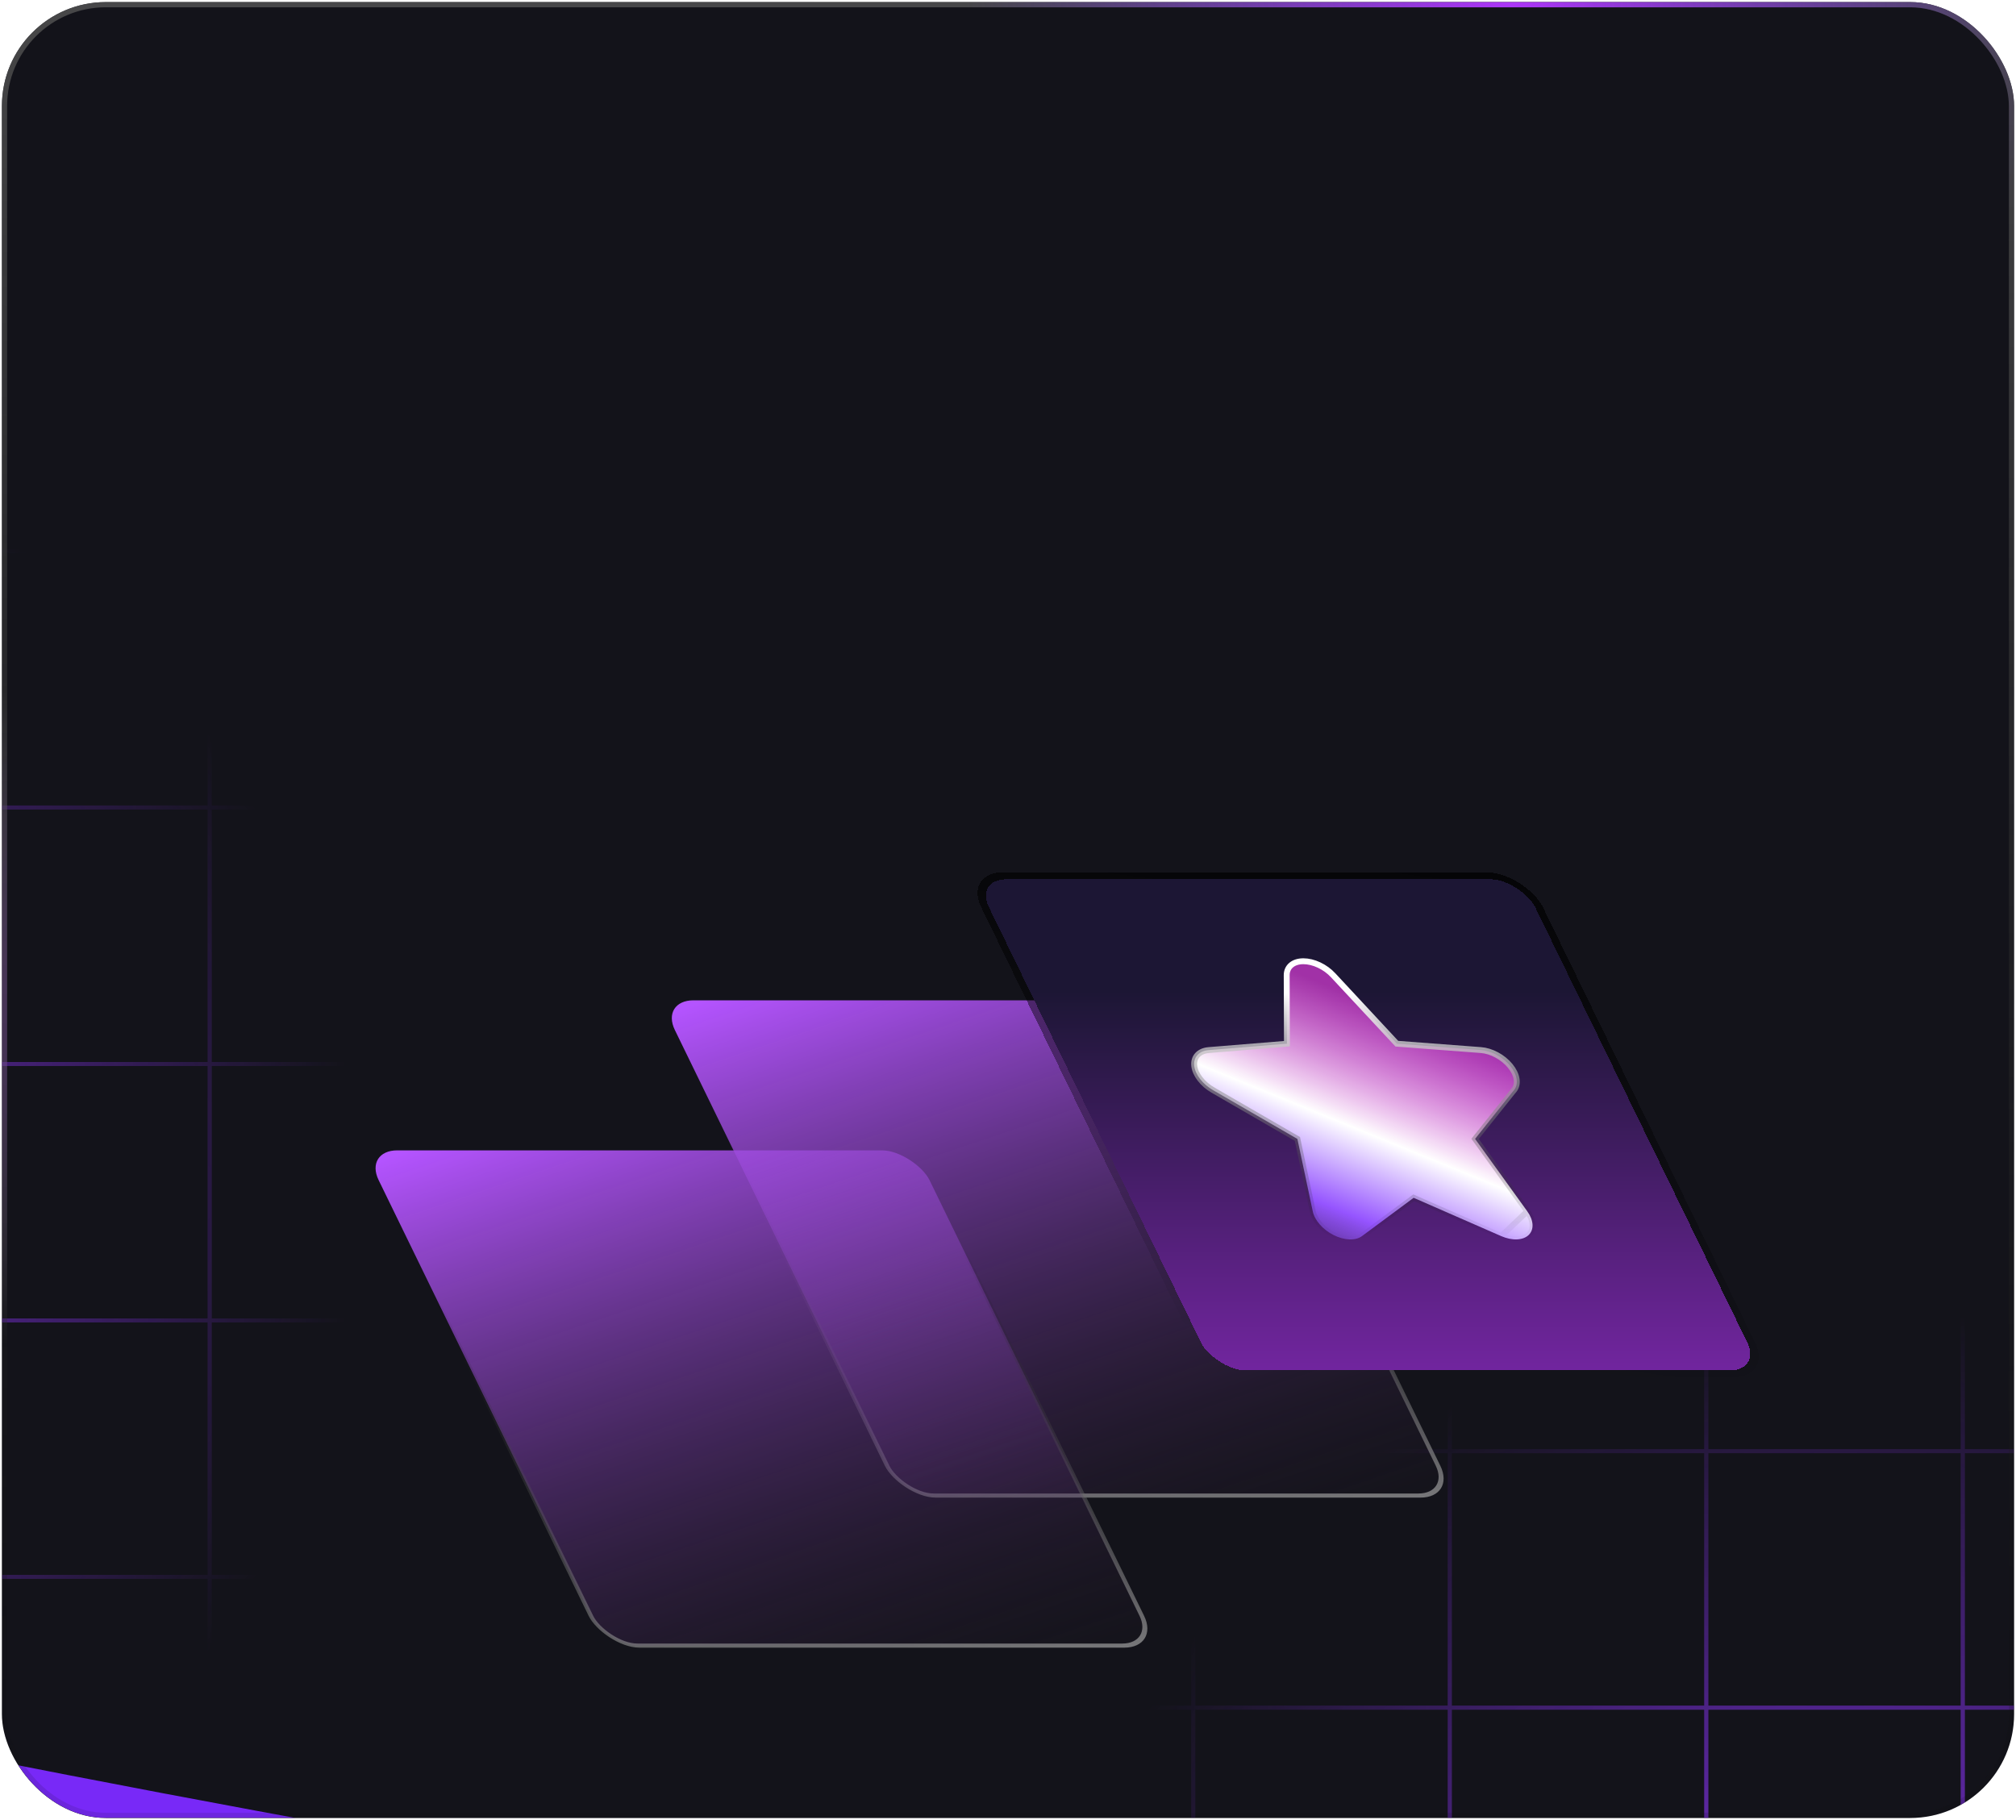 <svg width="524" height="473" viewBox="0 0 524 473" fill="none" xmlns="http://www.w3.org/2000/svg">
<g clip-path="url(#clip0_1_1883)">
<rect x="0.5" y="0.544" width="523" height="472" rx="27" fill="#13131A"/>
<mask id="mask0_1_1883" style="mask-type:alpha" maskUnits="userSpaceOnUse" x="-515" y="-93" width="806" height="806">
<rect x="-514.5" y="-92.456" width="805" height="805" fill="url(#paint0_radial_1_1883)"/>
</mask>
<g mask="url(#mask0_1_1883)">
<path d="M54.5 -56.79H-12.167V9.877H54.5V-56.79Z" stroke="#8933F6"/>
<path d="M121.167 -56.79H54.5V9.877H121.167V-56.79Z" stroke="#8933F6"/>
<path d="M187.833 -56.79H121.167V9.877H187.833V-56.79Z" stroke="#8933F6"/>
<path d="M254.5 -56.79H187.833V9.877H254.5V-56.79Z" stroke="#8933F6"/>
<path d="M321.167 -56.79H254.5V9.877H321.167V-56.79Z" stroke="#8933F6"/>
<path d="M54.5 9.877H-12.167V76.544H54.5V9.877Z" stroke="#8933F6"/>
<path d="M121.167 9.877H54.5V76.544H121.167V9.877Z" stroke="#8933F6"/>
<path d="M187.833 9.877H121.167V76.544H187.833V9.877Z" stroke="#8933F6"/>
<path d="M254.5 9.877H187.833V76.544H254.5V9.877Z" stroke="#8933F6"/>
<path d="M321.167 9.877H254.5V76.544H321.167V9.877Z" stroke="#8933F6"/>
<path d="M54.5 76.544H-12.167V143.21H54.5V76.544Z" stroke="#8933F6"/>
<path d="M121.167 76.544H54.5V143.21H121.167V76.544Z" stroke="#8933F6"/>
<path d="M187.833 76.544H121.167V143.21H187.833V76.544Z" stroke="#8933F6"/>
<path d="M254.5 76.544H187.833V143.21H254.5V76.544Z" stroke="#8933F6"/>
<path d="M321.167 76.544H254.5V143.21H321.167V76.544Z" stroke="#8933F6"/>
<path d="M54.5 143.21H-12.167V209.877H54.5V143.21Z" stroke="#8933F6"/>
<path d="M121.167 143.21H54.5V209.877H121.167V143.21Z" stroke="#8933F6"/>
<path d="M187.833 143.21H121.167V209.877H187.833V143.21Z" stroke="#8933F6"/>
<path d="M254.5 143.21H187.833V209.877H254.5V143.21Z" stroke="#8933F6"/>
<path d="M321.167 143.21H254.5V209.877H321.167V143.21Z" stroke="#8933F6"/>
<path d="M54.5 209.877H-12.167V276.544H54.5V209.877Z" stroke="#8933F6"/>
<path d="M121.167 209.877H54.5V276.544H121.167V209.877Z" stroke="#8933F6"/>
<path d="M187.833 209.877H121.167V276.544H187.833V209.877Z" stroke="#8933F6"/>
<path d="M254.5 209.877H187.833V276.544H254.5V209.877Z" stroke="#8933F6"/>
<path d="M321.167 209.877H254.5V276.544H321.167V209.877Z" stroke="#8933F6"/>
<path d="M54.5 276.544H-12.167V343.21H54.5V276.544Z" stroke="#8933F6"/>
<path d="M121.167 276.544H54.5V343.21H121.167V276.544Z" stroke="#8933F6"/>
<path d="M187.833 276.544H121.167V343.21H187.833V276.544Z" stroke="#8933F6"/>
<path d="M254.5 276.544H187.833V343.21H254.5V276.544Z" stroke="#8933F6"/>
<path d="M321.167 276.544H254.5V343.21H321.167V276.544Z" stroke="#8933F6"/>
<path d="M54.5 343.21H-12.167V409.877H54.5V343.21Z" stroke="#8933F6"/>
<path d="M121.167 343.21H54.5V409.877H121.167V343.21Z" stroke="#8933F6"/>
<path d="M187.833 343.21H121.167V409.877H187.833V343.21Z" stroke="#8933F6"/>
<path d="M254.5 343.21H187.833V409.877H254.5V343.21Z" stroke="#8933F6"/>
<path d="M321.167 343.21H254.5V409.877H321.167V343.21Z" stroke="#8933F6"/>
<path d="M54.5 409.877H-12.167V476.544H54.5V409.877Z" stroke="#8933F6"/>
<path d="M121.167 409.877H54.5V476.544H121.167V409.877Z" stroke="#8933F6"/>
<path d="M187.833 409.877H121.167V476.544H187.833V409.877Z" stroke="#8933F6"/>
<path d="M254.5 409.877H187.833V476.544H254.5V409.877Z" stroke="#8933F6"/>
<path d="M321.167 409.877H254.5V476.544H321.167V409.877Z" stroke="#8933F6"/>
</g>
<mask id="mask1_1_1883" style="mask-type:alpha" maskUnits="userSpaceOnUse" x="74" y="141" width="806" height="806">
<rect x="74.5" y="141.544" width="805" height="805" fill="url(#paint1_radial_1_1883)"/>
</mask>
<g mask="url(#mask1_1_1883)">
<path d="M110.167 110.544H43.5V177.21H110.167V110.544Z" stroke="#8933F6"/>
<path d="M176.833 110.544H110.167V177.21H176.833V110.544Z" stroke="#8933F6"/>
<path d="M243.5 110.544H176.833V177.21H243.5V110.544Z" stroke="#8933F6"/>
<path d="M310.167 110.544H243.5V177.21H310.167V110.544Z" stroke="#8933F6"/>
<path d="M376.833 110.544H310.167V177.21H376.833V110.544Z" stroke="#8933F6"/>
<path d="M443.5 110.544H376.833V177.21H443.5V110.544Z" stroke="#8933F6"/>
<path d="M510.167 110.544H443.5V177.21H510.167V110.544Z" stroke="#8933F6"/>
<path d="M576.833 110.544H510.167V177.21H576.833V110.544Z" stroke="#8933F6"/>
<path d="M110.167 177.21H43.5V243.877H110.167V177.21Z" stroke="#8933F6"/>
<path d="M176.833 177.21H110.167V243.877H176.833V177.21Z" stroke="#8933F6"/>
<path d="M243.5 177.21H176.833V243.877H243.5V177.21Z" stroke="#8933F6"/>
<path d="M310.167 177.21H243.5V243.877H310.167V177.21Z" stroke="#8933F6"/>
<path d="M376.833 177.21H310.167V243.877H376.833V177.21Z" stroke="#8933F6"/>
<path d="M443.5 177.21H376.833V243.877H443.5V177.21Z" stroke="#8933F6"/>
<path d="M510.167 177.21H443.5V243.877H510.167V177.21Z" stroke="#8933F6"/>
<path d="M576.833 177.21H510.167V243.877H576.833V177.21Z" stroke="#8933F6"/>
<path d="M110.167 243.877H43.5V310.544H110.167V243.877Z" stroke="#8933F6"/>
<path d="M176.833 243.877H110.167V310.544H176.833V243.877Z" stroke="#8933F6"/>
<path d="M243.5 243.877H176.833V310.544H243.5V243.877Z" stroke="#8933F6"/>
<path d="M310.167 243.877H243.5V310.544H310.167V243.877Z" stroke="#8933F6"/>
<path d="M376.833 243.877H310.167V310.544H376.833V243.877Z" stroke="#8933F6"/>
<path d="M443.5 243.877H376.833V310.544H443.5V243.877Z" stroke="#8933F6"/>
<path d="M510.167 243.877H443.5V310.544H510.167V243.877Z" stroke="#8933F6"/>
<path d="M576.833 243.877H510.167V310.544H576.833V243.877Z" stroke="#8933F6"/>
<path d="M110.167 310.544H43.5V377.21H110.167V310.544Z" stroke="#8933F6"/>
<path d="M176.833 310.544H110.167V377.21H176.833V310.544Z" stroke="#8933F6"/>
<path d="M243.5 310.544H176.833V377.21H243.5V310.544Z" stroke="#8933F6"/>
<path d="M310.167 310.544H243.5V377.21H310.167V310.544Z" stroke="#8933F6"/>
<path d="M376.833 310.544H310.167V377.21H376.833V310.544Z" stroke="#8933F6"/>
<path d="M443.5 310.544H376.833V377.21H443.5V310.544Z" stroke="#8933F6"/>
<path d="M510.167 310.544H443.5V377.21H510.167V310.544Z" stroke="#8933F6"/>
<path d="M576.833 310.544H510.167V377.21H576.833V310.544Z" stroke="#8933F6"/>
<path d="M110.167 377.21H43.5V443.877H110.167V377.21Z" stroke="#8933F6"/>
<path d="M176.833 377.21H110.167V443.877H176.833V377.21Z" stroke="#8933F6"/>
<path d="M243.5 377.21H176.833V443.877H243.5V377.21Z" stroke="#8933F6"/>
<path d="M310.167 377.21H243.5V443.877H310.167V377.21Z" stroke="#8933F6"/>
<path d="M376.833 377.21H310.167V443.877H376.833V377.21Z" stroke="#8933F6"/>
<path d="M443.5 377.21H376.833V443.877H443.5V377.21Z" stroke="#8933F6"/>
<path d="M510.167 377.21H443.5V443.877H510.167V377.21Z" stroke="#8933F6"/>
<path d="M576.833 377.21H510.167V443.877H576.833V377.21Z" stroke="#8933F6"/>
<path d="M110.167 443.877H43.5V510.544H110.167V443.877Z" stroke="#8933F6"/>
<path d="M176.833 443.877H110.167V510.544H176.833V443.877Z" stroke="#8933F6"/>
<path d="M243.5 443.877H176.833V510.544H243.5V443.877Z" stroke="#8933F6"/>
<path d="M310.167 443.877H243.5V510.544H310.167V443.877Z" stroke="#8933F6"/>
<path d="M376.833 443.877H310.167V510.544H376.833V443.877Z" stroke="#8933F6"/>
<path d="M443.5 443.877H376.833V510.544H443.5V443.877Z" stroke="#8933F6"/>
<path d="M510.167 443.877H443.5V510.544H510.167V443.877Z" stroke="#8933F6"/>
<path d="M576.833 443.877H510.167V510.544H576.833V443.877Z" stroke="#8933F6"/>
</g>
<rect x="-0.854" y="-0.534" width="143.187" height="143.187" rx="8.594" transform="matrix(1 0 0.438 0.899 172.734 260.49)" fill="url(#paint2_linear_1_1883)" stroke="url(#paint3_linear_1_1883)" stroke-width="1.187"/>
<rect x="-0.854" y="-0.534" width="143.187" height="143.187" rx="8.594" transform="matrix(1 0 0.438 0.899 95.734 299.49)" fill="url(#paint4_linear_1_1883)" stroke="url(#paint5_linear_1_1883)" stroke-width="1.187"/>
<g filter="url(#filter0_f_1_1883)">
<path d="M-44.262 503.746C-40.531 488.017 -56.756 457.836 -65.335 444.712C24.793 463.537 218.363 500.906 271.625 499.785C338.202 498.384 433.785 571.904 401.992 564.128C370.2 556.353 301.269 610.28 254.671 620.146C208.073 630.012 180.286 686.946 182.317 710.582C184.347 734.218 90.587 629.204 69.43 596.326C48.273 563.448 -70.713 566.181 -107.875 545.122C-145.037 524.063 -48.926 523.407 -44.262 503.746Z" fill="url(#paint6_linear_1_1883)"/>
</g>
<g filter="url(#filter1_di_1_1883)">
<rect width="142" height="142" rx="8" transform="matrix(1 0 0.438 0.899 253.5 227.544)" fill="url(#paint7_linear_1_1883)" shape-rendering="crispEdges"/>
<rect x="-1.438" y="-0.899" width="144" height="144" rx="9" transform="matrix(1 0 0.438 0.899 253.894 227.453)" stroke="url(#paint8_linear_1_1883)" stroke-width="2" shape-rendering="crispEdges"/>
</g>
<path d="M390.204 321.304L390.202 321.303L367.435 311.342L353.998 321.303L353.997 321.304C353.173 321.908 352.034 322.203 350.721 322.152C349.409 322.102 347.981 321.708 346.617 321.02C345.253 320.332 344.013 319.381 343.052 318.285C342.091 317.19 341.452 315.999 341.214 314.86C341.214 314.86 341.214 314.86 341.214 314.859L337.224 296.042L315.32 283.374C315.319 283.373 315.318 283.373 315.318 283.372C313.984 282.607 312.806 281.598 311.933 280.471C311.059 279.343 310.529 278.148 310.408 277.034C310.288 275.92 310.583 274.937 311.256 274.21C311.929 273.483 312.95 273.042 314.192 272.944C314.192 272.944 314.193 272.944 314.193 272.944L334.503 271.289L334.437 253.498C334.43 252.417 334.839 251.495 335.611 250.846C336.383 250.197 337.484 249.851 338.775 249.851C340.067 249.851 341.491 250.197 342.868 250.846C344.245 251.495 345.513 252.417 346.514 253.496C346.515 253.497 346.515 253.497 346.515 253.498L363.067 271.289L384.913 272.944C384.913 272.944 384.914 272.944 384.914 272.944C386.247 273.042 387.679 273.483 389.03 274.21C390.382 274.937 391.593 275.92 392.512 277.034C393.43 278.148 394.015 279.343 394.193 280.471C394.371 281.599 394.134 282.609 393.513 283.374L393.376 283.542H393.36L383.401 296.023L396.976 314.859L390.204 321.304ZM390.204 321.304C391.59 321.908 393.005 322.203 394.27 322.152C395.535 322.102 396.596 321.708 397.318 321.02C398.041 320.332 398.394 319.381 398.333 318.285C398.272 317.19 397.801 315.999 396.977 314.861L390.204 321.304Z" fill="url(#paint9_linear_1_1883)" stroke="url(#paint10_linear_1_1883)" stroke-width="1.53"/>
</g>
<rect x="1.175" y="1.219" width="521.65" height="470.65" rx="26.325" stroke="url(#paint11_linear_1_1883)" stroke-width="1.35"/>
<rect x="1.175" y="1.219" width="521.65" height="470.65" rx="26.325" stroke="url(#paint12_radial_1_1883)" stroke-width="1.35"/>
<rect x="1.175" y="1.219" width="521.65" height="470.65" rx="26.325" stroke="url(#paint13_radial_1_1883)" stroke-opacity="0.4" stroke-width="1.35"/>
<defs>
<filter id="filter0_f_1_1883" x="-366.399" y="194.712" width="1024.69" height="769.302" filterUnits="userSpaceOnUse" color-interpolation-filters="sRGB">
<feFlood flood-opacity="0" result="BackgroundImageFix"/>
<feBlend mode="normal" in="SourceGraphic" in2="BackgroundImageFix" result="shape"/>
<feGaussianBlur stdDeviation="125" result="effect1_foregroundBlur_1_1883"/>
</filter>
<filter id="filter1_di_1_1883" x="252.086" y="223.746" width="207.078" height="135.224" filterUnits="userSpaceOnUse" color-interpolation-filters="sRGB">
<feFlood flood-opacity="0" result="BackgroundImageFix"/>
<feColorMatrix in="SourceAlpha" type="matrix" values="0 0 0 0 0 0 0 0 0 0 0 0 0 0 0 0 0 0 127 0" result="hardAlpha"/>
<feMorphology radius="2" operator="dilate" in="SourceAlpha" result="effect1_dropShadow_1_1883"/>
<feOffset/>
<feComposite in2="hardAlpha" operator="out"/>
<feColorMatrix type="matrix" values="0 0 0 0 0.482 0 0 0 0 0.075 0 0 0 0 1 0 0 0 0.55 0"/>
<feBlend mode="normal" in2="BackgroundImageFix" result="effect1_dropShadow_1_1883"/>
<feBlend mode="normal" in="SourceGraphic" in2="effect1_dropShadow_1_1883" result="shape"/>
<feColorMatrix in="SourceAlpha" type="matrix" values="0 0 0 0 0 0 0 0 0 0 0 0 0 0 0 0 0 0 127 0" result="hardAlpha"/>
<feOffset dy="1"/>
<feGaussianBlur stdDeviation="2.5"/>
<feComposite in2="hardAlpha" operator="arithmetic" k2="-1" k3="1"/>
<feColorMatrix type="matrix" values="0 0 0 0 1 0 0 0 0 1 0 0 0 0 1 0 0 0 0.25 0"/>
<feBlend mode="normal" in2="shape" result="effect2_innerShadow_1_1883"/>
</filter>
<radialGradient id="paint0_radial_1_1883" cx="0" cy="0" r="1" gradientUnits="userSpaceOnUse" gradientTransform="translate(-112 310.044) rotate(90) scale(204.5)">
<stop stop-color="#D9D9D9"/>
<stop offset="1" stop-color="#D9D9D9" stop-opacity="0"/>
</radialGradient>
<radialGradient id="paint1_radial_1_1883" cx="0" cy="0" r="1" gradientUnits="userSpaceOnUse" gradientTransform="translate(477 544.044) rotate(90) scale(204.5)">
<stop stop-color="#D9D9D9"/>
<stop offset="1" stop-color="#D9D9D9" stop-opacity="0"/>
</radialGradient>
<linearGradient id="paint2_linear_1_1883" x1="162.448" y1="-231.421" x2="274.338" y2="115.601" gradientUnits="userSpaceOnUse">
<stop stop-color="#FF45F8" stop-opacity="0.585"/>
<stop offset="0.475" stop-color="#B454FF"/>
<stop offset="1" stop-color="#181616" stop-opacity="0"/>
</linearGradient>
<linearGradient id="paint3_linear_1_1883" x1="104.501" y1="204.162" x2="89.525" y2="32.12" gradientUnits="userSpaceOnUse">
<stop stop-color="white"/>
<stop offset="1" stop-opacity="0"/>
</linearGradient>
<linearGradient id="paint4_linear_1_1883" x1="162.448" y1="-231.421" x2="274.338" y2="115.601" gradientUnits="userSpaceOnUse">
<stop stop-color="#FF45F8" stop-opacity="0.585"/>
<stop offset="0.475" stop-color="#B454FF"/>
<stop offset="1" stop-color="#181616" stop-opacity="0"/>
</linearGradient>
<linearGradient id="paint5_linear_1_1883" x1="104.501" y1="204.162" x2="89.525" y2="32.12" gradientUnits="userSpaceOnUse">
<stop stop-color="white"/>
<stop offset="1" stop-opacity="0"/>
</linearGradient>
<linearGradient id="paint6_linear_1_1883" x1="139.5" y1="518.044" x2="129" y2="629.544" gradientUnits="userSpaceOnUse">
<stop stop-color="#7829F7"/>
<stop offset="0.883" stop-color="#FF2AEA"/>
<stop offset="0.98" stop-color="white"/>
</linearGradient>
<linearGradient id="paint7_linear_1_1883" x1="63.828" y1="32.273" x2="63.828" y2="240.97" gradientUnits="userSpaceOnUse">
<stop stop-color="#1C1634"/>
<stop offset="1" stop-color="#BE33FF"/>
</linearGradient>
<linearGradient id="paint8_linear_1_1883" x1="99.045" y1="-63.975" x2="67.287" y2="141.426" gradientUnits="userSpaceOnUse">
<stop/>
<stop offset="1" stop-opacity="0"/>
</linearGradient>
<linearGradient id="paint9_linear_1_1883" x1="351" y1="258.544" x2="318.664" y2="337.736" gradientUnits="userSpaceOnUse">
<stop stop-color="#FF45F8" stop-opacity="0.585"/>
<stop offset="0.37" stop-color="white"/>
<stop offset="0.62" stop-color="#9554FF"/>
<stop offset="1" stop-color="#181616" stop-opacity="0"/>
</linearGradient>
<linearGradient id="paint10_linear_1_1883" x1="342.663" y1="258.168" x2="342.281" y2="321.995" gradientUnits="userSpaceOnUse">
<stop stop-color="white"/>
<stop offset="1" stop-opacity="0"/>
</linearGradient>
<linearGradient id="paint11_linear_1_1883" x1="301.551" y1="-114.535" x2="293.914" y2="543.383" gradientUnits="userSpaceOnUse">
<stop stop-color="#656565"/>
<stop offset="1" stop-opacity="0"/>
</linearGradient>
<radialGradient id="paint12_radial_1_1883" cx="0" cy="0" r="1" gradientUnits="userSpaceOnUse" gradientTransform="translate(392.285 -2.689) rotate(100.099) scale(130.023 141.781)">
<stop stop-color="#AF36FA"/>
<stop offset="1" stop-color="#7534FF" stop-opacity="0"/>
</radialGradient>
<radialGradient id="paint13_radial_1_1883" cx="0" cy="0" r="1" gradientUnits="userSpaceOnUse" gradientTransform="translate(40.981 274.34) rotate(40.392) scale(108.746 84.334)">
<stop stop-color="#AF2DFF"/>
<stop offset="1" stop-color="#F8F7FF" stop-opacity="0"/>
</radialGradient>
<clipPath id="clip0_1_1883">
<rect x="0.5" y="0.544" width="523" height="472" rx="27" fill="white"/>
</clipPath>
</defs>
</svg>
